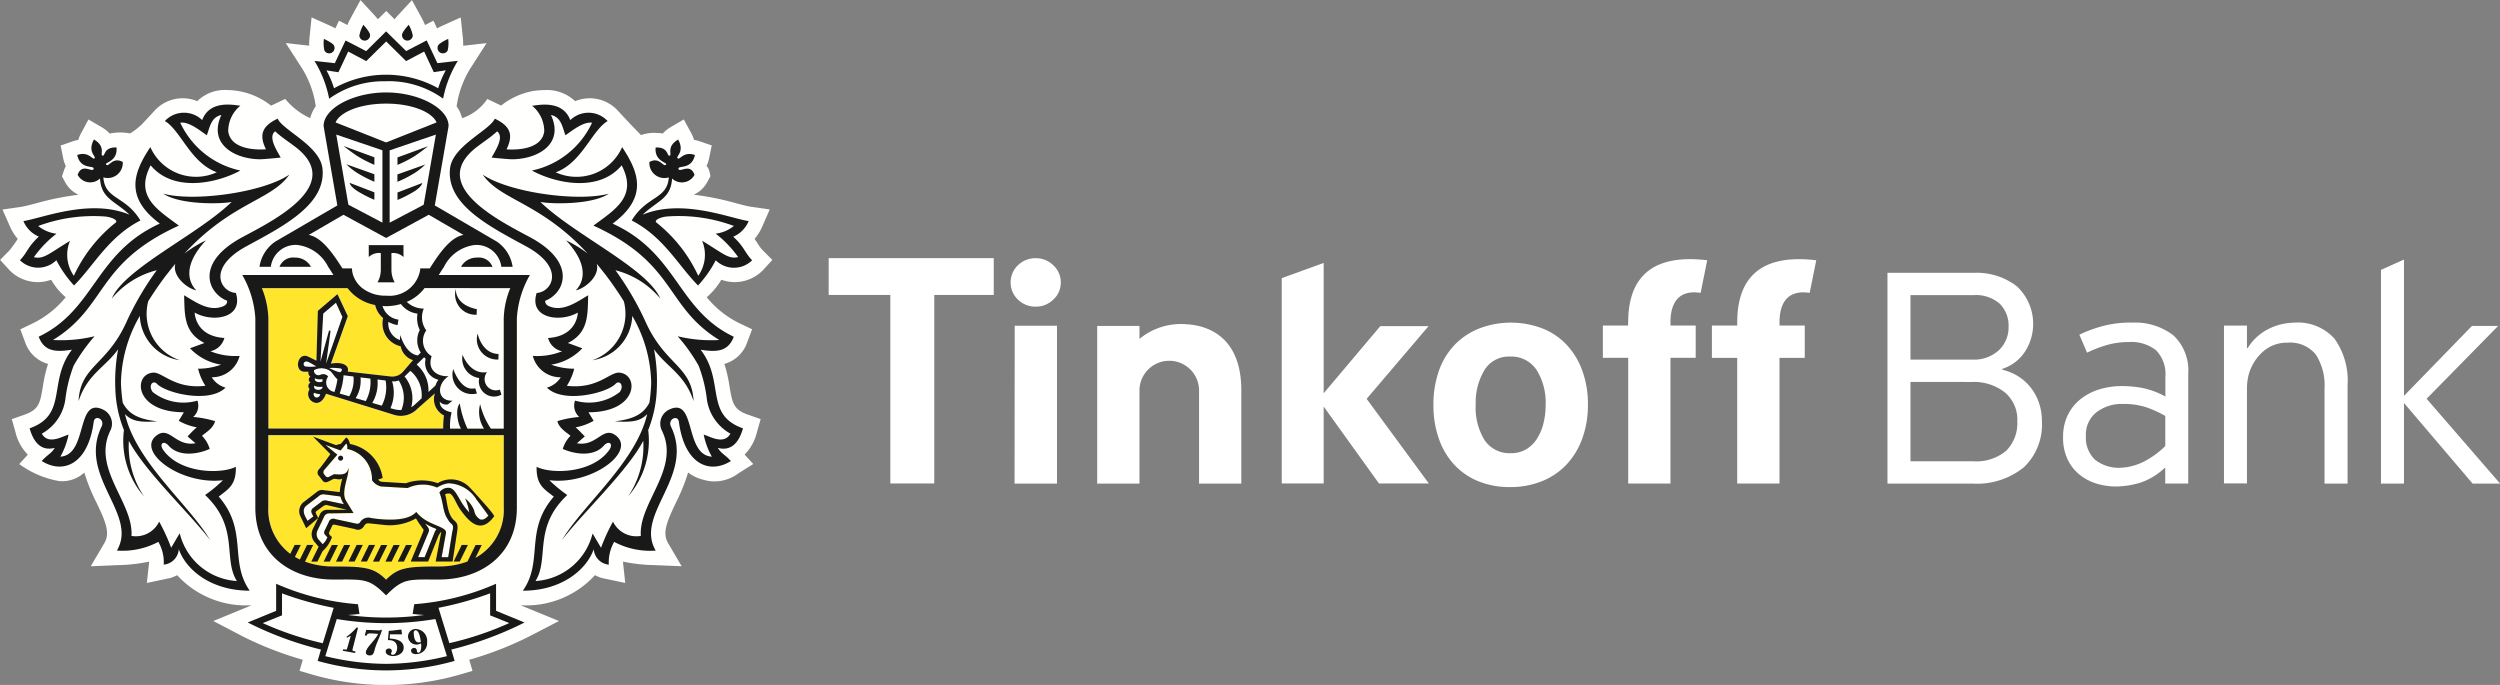 <svg xmlns="http://www.w3.org/2000/svg" width="162.446" height="44.505" viewBox="0 0 162.446 44.505">
  <rect x="0" y="0" width="162.446" height="44.505" fill="#808080" stroke="none"/>
  <g id="Group_450" data-name="Group 450" transform="translate(-56.446 -80.507)">
    <path id="Path_907" data-name="Path 907" d="M215.059,116.062v5.154h4.063a2.992,2.992,0,0,0,2.169-.694,2.531,2.531,0,0,0,.709-1.894,2.3,2.3,0,0,0-.826-1.9,3.239,3.239,0,0,0-2.1-.663Zm0-5.638v4.186h4.01a2.37,2.37,0,0,0,1.741-.615,2.037,2.037,0,0,0,.623-1.51,2.01,2.01,0,0,0-.57-1.5,2.34,2.34,0,0,0-1.71-.562Zm8.54,8.177a3.83,3.83,0,0,1-1.178,3.012,4.85,4.85,0,0,1-3.345,1.054h-5.512V108.973h5.608a4.277,4.277,0,0,1,2.794.871,3.337,3.337,0,0,1,.533,4.252,2.771,2.771,0,0,1-1.467,1.113v.063a3.337,3.337,0,0,1,1.02.421,3.155,3.155,0,0,1,.821.738,3.384,3.384,0,0,1,.536.991,3.585,3.585,0,0,1,.189,1.18Zm8.015-.331a7.147,7.147,0,0,0-1.257-.568,4.78,4.78,0,0,0-1.508-.21,2.687,2.687,0,0,0-1.7.537,1.841,1.841,0,0,0-.691,1.546,1.957,1.957,0,0,0,.587,1.536,2.464,2.464,0,0,0,1.7.526,3.66,3.66,0,0,0,1.561-.442,5.537,5.537,0,0,0,1.31-.968v-1.956Zm-2.209-6.058a4.062,4.062,0,0,1,2.745.831,3.122,3.122,0,0,1,.957,2.492v7.131h-1.494v-1.01h-.042a4.227,4.227,0,0,1-1.63.968,5.631,5.631,0,0,1-1.546.232,4.326,4.326,0,0,1-1.22-.179,3.249,3.249,0,0,1-1.1-.566,2.883,2.883,0,0,1-.8-1,3.291,3.291,0,0,1-.3-1.488,3.188,3.188,0,0,1,.284-1.363,2.977,2.977,0,0,1,.8-1.038,3.65,3.65,0,0,1,1.22-.66,4.95,4.95,0,0,1,1.546-.23,7.07,7.07,0,0,1,1.357.134,5.08,5.08,0,0,1,1.441.547v-1.272a2.226,2.226,0,0,0-.6-1.729,2.591,2.591,0,0,0-1.791-.541,4.994,4.994,0,0,0-1.4.19,8.247,8.247,0,0,0-1.3.5l-.5-1.17a8.87,8.87,0,0,1,1.557-.569,7.139,7.139,0,0,1,1.83-.217Zm14.052,10.455h-1.494V116.5a3.7,3.7,0,0,0-.568-2.22,2.151,2.151,0,0,0-1.852-.768,2.308,2.308,0,0,0-1.62.621,3.065,3.065,0,0,0-.9,1.5,3.726,3.726,0,0,0-.1.9v6.122h-1.494V112.4h1.494v1.451l.042.021a3.333,3.333,0,0,1,1.4-1.272,3.827,3.827,0,0,1,1.615-.389,3.2,3.2,0,0,1,2.631,1.041,4.679,4.679,0,0,1,.849,3.018v6.4m5.133-5.511,4.649-4.734h-1.7l-4.417,4.544V108.11l-1.494.673v13.884h1.494v-5.238l4.46,5.238h1.788l-4.776-5.511m-103.825-6.748h4v12.254h2.854V110.408h3.865v-2.391H144.765v2.391m38.977,2.028H180.61l-3.681,4.363v-8.468l-2.725.988v13.343h2.725v-5l3.595,5h3.24l-4.043-5.5,4.022-4.724m7.463,6.341a3.44,3.44,0,0,1-.434,1,2.056,2.056,0,0,1-.707.672,1.916,1.916,0,0,1-.968.242,1.953,1.953,0,0,1-1.7-.829,4.005,4.005,0,0,1-.588-2.343,4.061,4.061,0,0,1,.565-2.224,1.843,1.843,0,0,1,1.653-.882,1.957,1.957,0,0,1,1.738.871,4,4,0,0,1,.587,2.279,4.72,4.72,0,0,1-.151,1.217m1.507-5.144a4.378,4.378,0,0,0-1.587-1.06,5.762,5.762,0,0,0-4.057,0,4.548,4.548,0,0,0-1.6,1.049,4.724,4.724,0,0,0-1.036,1.68,6.555,6.555,0,0,0-.366,2.259,6.434,6.434,0,0,0,.357,2.2,4.787,4.787,0,0,0,1,1.681,4.423,4.423,0,0,0,1.564,1.071,5.377,5.377,0,0,0,2.061.377,5.5,5.5,0,0,0,2.029-.367,4.5,4.5,0,0,0,1.6-1.06,4.906,4.906,0,0,0,1.047-1.691,6.339,6.339,0,0,0,.379-2.258,6.259,6.259,0,0,0-.369-2.2,4.847,4.847,0,0,0-1.024-1.68m-34.477-5.616a1.617,1.617,0,0,0-1.171.463,1.533,1.533,0,0,0-.469,1.121,1.512,1.512,0,0,0,.469,1.1,1.611,1.611,0,0,0,1.171.462,1.588,1.588,0,0,0,1.136-.462,1.481,1.481,0,0,0,.482-1.1,1.5,1.5,0,0,0-.482-1.121,1.594,1.594,0,0,0-1.136-.463m-1.385,14.645H159.6V112.411h-2.747Zm11.242-10.346a4.229,4.229,0,0,0-3.126.944v-.844h-2.747v10.246h2.747v-6.106a1.937,1.937,0,0,1,3.872,0v6.106h2.745V116.6c0-3.214-1.866-4.162-3.492-4.282m28.626-.112v.19H195.07v2.1h1.647v8.168h2.746s0-4.916,0-8.168h1.64v-2.1h-1.639v-.214c0-1.414.662-2.11,1.959-1.906l.427-2.12c-4.177-.5-5.135,1.725-5.135,4.051m7.086,0v.19h-1.646v2.1H203.8v8.168h2.748v-8.168h1.641v-2.1h-1.639v-.214c0-1.414.662-2.11,1.958-1.906l.429-2.12c-4.177-.5-5.136,1.725-5.136,4.051" transform="translate(-34.473 -10.738)" fill="#fff"/>
    <path id="Path_908" data-name="Path 908" d="M69.328,119.511l-.549.931a11.875,11.875,0,0,0-.779-1.7,1.676,1.676,0,0,1-1.8.929c.148-2.171-2.578-4.354-1.38-6.831a1.008,1.008,0,0,0-.432-1.361c-1.829-.929-.982,2.925-2.81,3.041a4.867,4.867,0,0,0,.535-1.432c-.389.1-1.321.693-1.739-.065a3.014,3.014,0,0,0,1.543-2.335,8.965,8.965,0,0,1,.527-2.083,11.65,11.65,0,0,1,1.358-1.913,9.158,9.158,0,0,1-2.7.245c3.556-2.184,2.755-4.962,8.179-7.437-1.422-1.056-2.877-1.9-1.834-3.917,1.486,1.785,4.31,1.168,5.835.338a5.586,5.586,0,0,1-3.91-3.106c.569-.088,1.3.528,1.728.815.2-.545.285-1.18.946-1.318-.881,1.888.861,2.87,2.522,2.878.257,0,1.332-.107,1.332-.107-.171-.354-.866-1.318-.36-1.709A16.744,16.744,0,0,0,76.865,94.4c3.23,2.5-1.536,4.818-3.486,5.869-3.06,1.653-2.241,3.62-.963,4.123-.005.224-.143.322-.355.391-.894.3-1.733-.339-2.446-.748.043,1.234-.041,2.42,1.322,3.1l-.94.344a3.539,3.539,0,0,0,2.028,1.066,4.4,4.4,0,0,1-1.5.262A3.593,3.593,0,0,0,71,109.915c-1.992.236-2.789-.9-3.405-.854-1.314.1-1.232,2.571,2,2.575l-.335.553a3.684,3.684,0,0,0,1.174.427c-.215.174-.423.408-.6.588l.516.444c-1.319.237-1.694-1.167-2.549-.49-1.306,1.035,1.573,3.219,4.334,2.893a8.958,8.958,0,0,1-1.161.961c2.25,2.125,1.14,4.126,2.066,5.591a4.075,4.075,0,0,1-3.712-3.092m2.529-2.39c.624-.5,1.14-.744,1.116-1.941-.937.478-3.6.453-4.707-1.077-.315-.434.021-.653.325-.311.76.862,2.168.471,2.682.222a2.025,2.025,0,0,0-.5-.847c.192-.19.736-.471.848-.956a6.768,6.768,0,0,0-1.42-.271.974.974,0,0,0,.273-1.063,3.239,3.239,0,0,1-2.9-.554c-.318-.419.007-.812.273-.536.574.6,3.405,1.295,4.459.246a1.568,1.568,0,0,1-.9-.673,1.846,1.846,0,0,0,1.816-1.39,4.338,4.338,0,0,1-1.9-.3,1.2,1.2,0,0,0,.909-.865c-1.782-.108-1.923-1.432-1.932-1.651,1.16.669,3.2.373,2.675-1.276-.963-.051-1.938-1.614.718-3.051,2.412-1.3,5.158-2.713,4.916-5.032-.159-1.482-2.6-2.5-2.912-3.247-1.019.485-1.226,1.049-.766,1.992,0,0-2.27.226-2.45-1.172a2.139,2.139,0,0,1,.79-1.662c-.254,0-1.966-.458-2.482.936a1.7,1.7,0,0,0-2.427.06c1.032.613,1.671,2.712,3.376,3.332A3.247,3.247,0,0,1,67.41,94.4c-1.083,1.632-1.706,3.248.616,4.973-4.227,1.925-4.2,5.6-7.873,7.353.374,1,1.16,1,2.161.845-1.59,2.066-.235,4.227-2.751,5.111.235.842.707,1.513,1.636,1.268-.265.412-.438.4-.849.856,1.375.866,3.007.238,3.376-2.54.066-.5.75-.186.513.3-1.568,3.243,2.4,5.682.994,8.061a4.943,4.943,0,0,0,2.7-.566,2.671,2.671,0,0,1,.349,1.481,1.083,1.083,0,0,0,.979-1.005c.448,1.3,2.049,2.7,4.611,2.7-1.359-1.935-.094-3.9-2.013-6.113" transform="translate(-1.217 -4.344)" fill="#d0d5d6"/>
    <path id="Path_909" data-name="Path 909" d="M67.828,114.672c.466.487,1.033.537,2.108.469-1.18-.142-1.842-.429-2.253-1.213a11.4,11.4,0,0,1-.118-1.3,9,9,0,0,1,1.23-4.339,3.033,3.033,0,0,0,2.6,2.878,3.192,3.192,0,0,1-2.047-3.834q.534-.852,1.14-1.656c.213-.273.42-.535.623-.779-.218.785.732,1.6,1.368,1.731-.345-.336-1.083-1.428.622-3.253a7.764,7.764,0,0,0-1.4.856c3.1-3.351,5.648-3.444,6.819-5.129-1.7,1.159-6.185,1.785-8.2,1.237,1.113.744,3.8.676,4.452.538-2.188,2.127-6.965,4.323-7.792,6.278a5.573,5.573,0,0,1,2.923-1.84,19.414,19.414,0,0,0-2,3.434c-1.271,2.76-2.97,2.795-3.082,5.072.58-1.764,1.756-2.211,2.572-3.37a11.39,11.39,0,0,0-.185,2.508,7.808,7.808,0,0,0,.562,2.744,5.528,5.528,0,0,0,1.308,4.316,5.819,5.819,0,0,1-.987-3.617c1.01,1.949,3.89,4.64,5.282,6.45-1.392-2.327-4.8-5.045-5.536-8.182M99.7,105.318a5.585,5.585,0,0,1,2.922,1.84c-.825-1.955-5.606-4.152-7.794-6.279.658.138,3.34.207,4.454-.537-2.015.547-6.506-.078-8.2-1.237,1.172,1.685,3.718,1.779,6.82,5.129a7.706,7.706,0,0,0-1.4-.856c1.7,1.825.968,2.915.622,3.253.636-.135,1.585-.945,1.368-1.731.2.244.412.507.623.779.427.563.8,1.118,1.139,1.656a3.2,3.2,0,0,1-2.045,3.834,3.026,3.026,0,0,0,2.592-2.878,8.972,8.972,0,0,1,1.231,4.339,11.415,11.415,0,0,1-.117,1.3c-.413.783-1.075,1.071-2.251,1.213,1.072.068,1.635.018,2.107-.469-.733,3.137-4.146,5.854-5.538,8.182,1.392-1.81,4.27-4.5,5.282-6.45a5.827,5.827,0,0,1-.985,3.617,5.539,5.539,0,0,0,1.306-4.317,7.89,7.89,0,0,0,.561-2.743,11.138,11.138,0,0,0-.185-2.508c.816,1.159,1.992,1.606,2.572,3.37-.11-2.277-1.81-2.312-3.083-5.072a19.211,19.211,0,0,0-2-3.434" transform="translate(-3.266 -7.259)" fill="#d0d5d6"/>
    <path id="Path_910" data-name="Path 910" d="M114.636,113.089a4.69,4.69,0,0,0,.529,1.432c-1.829-.116-.98-3.971-2.809-3.042a1.006,1.006,0,0,0-.43,1.361c1.2,2.476-1.53,4.66-1.377,6.831a1.681,1.681,0,0,1-1.81-.929,12.014,12.014,0,0,0-.777,1.7l-.547-.931A4.08,4.08,0,0,1,103.7,122.6c.92-1.466-.185-3.466,2.065-5.591a8.851,8.851,0,0,1-1.161-.961c2.762.326,5.641-1.858,4.333-2.893-.854-.677-1.231.727-2.547.49l.516-.444c-.18-.18-.391-.413-.6-.588a3.663,3.663,0,0,0,1.174-.427l-.335-.553c3.235,0,3.312-2.477,2-2.575-.615-.047-1.416,1.091-3.406.855a3.754,3.754,0,0,0,.479-1.111,4.411,4.411,0,0,1-1.5-.262,3.54,3.54,0,0,0,2.027-1.066l-.937-.344c1.361-.679,1.278-1.866,1.318-3.1-.71.41-1.553,1.047-2.443.748-.212-.069-.351-.167-.356-.391,1.278-.5,2.093-2.469-.963-4.123-1.949-1.052-6.717-3.37-3.486-5.87a16.778,16.778,0,0,0,1.33-1.024c.507.391-.186,1.355-.36,1.709,0,0,1.074.108,1.329.108,1.666-.009,3.411-.992,2.528-2.879.661.138.739.772.941,1.318.425-.287,1.161-.9,1.731-.815a5.584,5.584,0,0,1-3.91,3.106c1.523.83,4.348,1.447,5.833-.338,1.043,2.019-.41,2.861-1.834,3.918,5.424,2.475,4.624,5.251,8.182,7.436a9.237,9.237,0,0,1-2.706-.245,11.5,11.5,0,0,1,1.363,1.913,9.06,9.06,0,0,1,.523,2.083,3.022,3.022,0,0,0,1.544,2.334c-.418.759-1.349.168-1.733.066m-.212-5.519c1,.155,1.788.155,2.161-.846-3.677-1.751-3.646-5.427-7.874-7.351,2.323-1.725,1.7-3.34.619-4.973a3.247,3.247,0,0,1-4.319,1.639c1.7-.62,2.344-2.719,3.374-3.332a1.7,1.7,0,0,0-2.427-.06c-.521-1.4-2.228-.936-2.484-.936a2.144,2.144,0,0,1,.791,1.662c-.177,1.4-2.448,1.173-2.448,1.173.457-.945.254-1.508-.765-1.994-.313.752-2.753,1.764-2.91,3.246-.244,2.32,2.5,3.728,4.914,5.033,2.655,1.437,1.68,3,.719,3.051-.533,1.649,1.511,1.945,2.672,1.276-.005.219-.152,1.543-1.934,1.651a1.2,1.2,0,0,0,.911.866,4.368,4.368,0,0,1-1.9.3,1.848,1.848,0,0,0,1.817,1.388,1.567,1.567,0,0,1-.9.675c1.053,1.049,3.882.358,4.458-.246.263-.276.587.117.274.535a3.242,3.242,0,0,1-2.9.554.982.982,0,0,0,.271,1.063,6.753,6.753,0,0,0-1.419.271c.11.485.657.766.849.956a2.036,2.036,0,0,0-.5.847c.516.249,1.925.64,2.68-.222.308-.342.642-.124.33.311-1.113,1.53-3.771,1.554-4.71,1.077-.026,1.2.491,1.444,1.116,1.941-1.92,2.213-.652,4.177-2.011,6.112,2.559,0,4.161-1.4,4.61-2.7a1.084,1.084,0,0,0,.978,1.005,2.716,2.716,0,0,1,.347-1.481,4.961,4.961,0,0,0,2.7.566c-1.4-2.379,2.566-4.818.994-8.061-.234-.487.449-.8.515-.3.368,2.778,2,3.406,3.378,2.54-.415-.453-.585-.444-.849-.856.926.246,1.4-.426,1.637-1.268-2.517-.884-1.163-3.045-2.753-5.111m-25.6,10.118.756-.574a.466.466,0,0,1,.375-.147l1.065.14a1.736,1.736,0,0,0,.228.506l-1.133-.239a.391.391,0,0,0-.358.1l-.536.405a.268.268,0,0,0-.049.344l.087.187-.376.283-.143-.27c-.146-.288-.155-.551.084-.733m1.731-2-.2.1c-.135.079-.2.114-.323-.034l-.086-.107a.223.223,0,0,1,.032-.273l.843-.985-.778-.638.991.365.362-.452c.106.091.069.352.069.352a2.012,2.012,0,0,1,1.611,2.029.964.964,0,0,0,.6.41l1.716.1a2.3,2.3,0,0,1,1.91-.029,1.834,1.834,0,0,1,.733-.279,2.223,2.223,0,0,1,1.84,1.066q.393.51.765,1.036c-.19.226-.378.3-.535.244a.791.791,0,0,1-.39-.579,1.869,1.869,0,0,0-.584-.782,3.611,3.611,0,0,1,.265.9c-.67-.663-.8-1.475-1.266-1.585a.688.688,0,0,0-.674.3c.237.547.226,1.185.467,1.609.184.319.222.347.305.417.2.142.085.4.055.583l-.254,1.594H97.6l.282-1.56c.086-.474-1.248-.474-1.931-1.38-.582.679-2.214.509-2.92.4a.626.626,0,0,0-.719.257c-.091.159-.246.111-.339.088l-1.287-.278a.308.308,0,0,0-.424.2l-.258.533a.241.241,0,0,0,.048.315l.123.131a1.057,1.057,0,0,1-.306.451l-.282-.316a.561.561,0,0,1-.034-.619l.416-.868a.334.334,0,0,1,.313-.2l1.593-.026-.488-.794c-.364-.6.239-1.658.149-2.16-.045.673-.857.365-.984.457m6.628,3.672-.687,1.694h-.427l.686-1.641c.071-.211-.063-.311-.235-.543a4.975,4.975,0,0,0,.747.357.852.852,0,0,0-.084.132m-8.382-.192.773-.655-.118-.237c-.084-.166-.039-.179.051-.244l.406-.3a.325.325,0,0,1,.312-.041l1.225.288H90.16a.5.5,0,0,0-.493.355l-.09.183-.333.683a.773.773,0,0,0,.125.9l.235.278-.476.966h.4l.329-.671a2.175,2.175,0,0,0,.616-.928c-.139-.113-.24-.193-.162-.354l.15-.319c.048-.107.065-.151.207-.121l1.288.279a.446.446,0,0,0,.567-.144c.177-.27.2-.24.609-.2l.657.069a3.46,3.46,0,0,0,2.143-.416,8.381,8.381,0,0,0,.478.709c.041.08-.027.194-.084.335l-.737,1.761h1.136l.644-1.61a.92.92,0,0,1,.214-.335l-.369,1.944h1.1l.294-1.927c.064-.426.026-.565-.179-.74-.461-.388-.45-1.2-.6-1.7a.441.441,0,0,1,.277-.055c.241.024.421.637.7,1.031.563.794,1.337,1.67,2.22.436a2.917,2.917,0,0,0-.286-.391l-.246-.288c-.143-.16-.828-.942-1.111-1.224a1.66,1.66,0,0,0-2.038-.237,3.056,3.056,0,0,0-2.067.006l-1.545-.093a.3.3,0,0,1-.252-.148l.286-.094A2.624,2.624,0,0,0,91.65,113.7s-.069-.354-.248-.422l-.352.416a1.151,1.151,0,0,0-.3.082l-1.506-.56,1.131,1.142s-.587.83-.754,1a.3.3,0,0,0,.024.426l.22.288c.114.148.237.143.418.05l.248-.129c.106-.091.471.088.625-.054a4.53,4.53,0,0,0-.172.886l-1.015-.123a.516.516,0,0,0-.459.106l-.865.666a.752.752,0,0,0-.2.957l.349.73m3.3-21.919a7.913,7.913,0,0,0,1.144.59v-.487l-1.608-.616s0,.2.464.512m1.144-.587v-.482l-1.825-.653a4.52,4.52,0,0,0,.682.55,7.783,7.783,0,0,0,1.144.585m0-1.1v-.488l-2-.735s.391.317.855.633a7.912,7.912,0,0,0,1.144.59" transform="translate(-12.458 -4.344)" fill="#d0d5d6"/>
    <path id="Path_911" data-name="Path 911" d="M98.036,103.911h2.045a.949.949,0,0,0-1-.6,1.15,1.15,0,0,0-1.045.6M95.9,96.066,93.9,96.8v.488a7.7,7.7,0,0,0,1.142-.59c.465-.316.853-.633.853-.633m-.388,2.4-1.607.616v.487a7.891,7.891,0,0,0,1.143-.59c.465-.315.465-.512.465-.512m.216-1.21-1.824.653v.482a7.67,7.67,0,0,0,1.143-.585,4.448,4.448,0,0,0,.681-.55m-8.488,6.063a.943.943,0,0,0-1,.6h2.044a1.154,1.154,0,0,0-1.047-.6" transform="translate(-11.63 -6.073)" fill="#d0d5d6"/>
    <path id="Path_912" data-name="Path 912" d="M91.608,93.593l-3.282-1.3c.278-.66,1.566-1.223,3.282-1.223s3,.563,3.281,1.223Zm2.444,4.053-2.214,1.163v-4.7l3.007-1.022-.793,4.559Zm2.587,1.96c-.831.144-1.542,1.16-2.128,2.073l-.066.106h-.623v.108a2.027,2.027,0,0,1-2.216,1.664,2.421,2.421,0,0,1-1.552-.494,1.819,1.819,0,0,1-.593-.851,1.475,1.475,0,0,1-.067-.319l0-.108h-.619l-.066-.106c-.588-.913-1.3-1.928-2.127-2.073l2.258-1.31L91.608,99.8l2.77-1.507Zm3.044,3.457a5.569,5.569,0,0,0-.428,1.953V112.2h-.835a4.883,4.883,0,0,1-.7-1.593,1.991,1.991,0,0,0,.253,1.593H96.9a6.309,6.309,0,0,1-.5-1.635c-.321.366-.118,1.36.082,1.635h-.714a3.6,3.6,0,0,1,.1-1.066c-.372-.069-.771-.266-.769-.683a.557.557,0,0,0,.527.171l.3-.24c-1.009.032-1.054-1.073-.257-1.591-.8.026-1.394-.448-1.1-1.3a1.169,1.169,0,0,1-.349-1.677,1.431,1.431,0,0,1-.16-1.419,1.58,1.58,0,0,1-1.107-.436.519.519,0,0,1-.063.023,2.805,2.805,0,0,0,1.217-.921Zm-.426,14.266a3.549,3.549,0,0,1-1.842,3.267l.413-.84h-.4l-.529,1.074a5.218,5.218,0,0,1-1.859.321c-2.1,0-2.656.086-3.431.86-.78-.774-1.335-.86-3.431-.86a5.3,5.3,0,0,1-1.852-.316h.016l.529-1.08h-.4l-.465.944q-.165-.078-.323-.17l.383-.774h-.4l-.285.577a3.585,3.585,0,0,1-1.429-3V112.62h15.3v4.709Zm-10.414-8.6.646.079a2.137,2.137,0,0,1-.275,1.287l-.624-.181A4,4,0,0,0,88.843,108.729Zm-.928-.473a3.364,3.364,0,0,1,.758.035c.124.051.04.258-.118.236A3.369,3.369,0,0,1,87.915,108.256Zm-.04-2.351-.53,1.941.181-3.128.824-.7.419.92L87.71,107.97l.279-2.045c.027-.143-.09-.159-.113-.02Zm-.408,3.233c-.279.113-.563-.039-.476-.22.129.119.49.061.49.061Zm-.523.259c.128.125.518.078.518.078l.015.077C87.307,109.778,86.836,109.677,86.944,109.4Zm-.611-1.248a.17.17,0,0,1,.084-.316c.18,0,.421.209.66.312a2.3,2.3,0,0,1-.743,0Zm.591,1.718a1.412,1.412,0,0,0,.4.094.234.234,0,0,1-.274.209A.218.218,0,0,1,86.925,109.867Zm.419-1.171a.291.291,0,0,1-.418-.3,1.007,1.007,0,0,1,1.019.034c.159.1.288.381.5.559a4.764,4.764,0,0,1-.2.822.627.627,0,0,1-.406-1.006.4.4,0,0,0-.5-.106Zm2.6.172.643.076a2.538,2.538,0,0,1-.3,1.461l-.655-.189A2.11,2.11,0,0,0,89.946,108.868Zm1.1.135.53.067a2.6,2.6,0,0,1-.251,1.635l-.618-.18A2.527,2.527,0,0,0,91.05,109Zm.95.118h.012a.782.782,0,0,0,.415-.057,2.056,2.056,0,0,1,.166,1.925,2.05,2.05,0,0,1-.564-.082l-.143-.043A2.471,2.471,0,0,0,92,109.121Zm.81-.313.375-.368a2.051,2.051,0,0,1,.729,1.791l-.41.374a1.412,1.412,0,0,1-.26.2A2.238,2.238,0,0,0,92.81,108.808Zm2.206.211a1.237,1.237,0,0,0-.193.377l-.457.421a2.2,2.2,0,0,0-.767-1.781l.487-.476.1.1A1.121,1.121,0,0,0,95.016,109.019ZM93.8,105.787a1.477,1.477,0,0,0,.066,1.466l-.187.184c-.819-.1-1.142-1.322-1.142-1.322a2.083,2.083,0,0,0-.024.325,1.142,1.142,0,0,1-.756-1.183,1.9,1.9,0,0,0,.6.211l.055-.358a1.248,1.248,0,0,1-1.035-.879l-.076-.013c.1.009.2.017.306.017a3.425,3.425,0,0,0,.963-.141,1.58,1.58,0,0,0,1.083.628A1.733,1.733,0,0,0,93.8,105.787Zm-4.7-2.725a2.952,2.952,0,0,0,1.795,1.1,1.544,1.544,0,0,0,.521.849,1.513,1.513,0,0,0,1.139,1.833,1.186,1.186,0,0,0,.8.9l-.628.726a.918.918,0,0,1-.813.335l-2.806-.319c.121-.312-.2-.674-1.089-.519l1.1-3.083-.674-1.432-1.275,1.088-.094,3.236-.541-.267c-.715-.306-.922.98-.244.986l.268,0a.3.3,0,0,0,.127.323.22.22,0,0,0,0,.379.265.265,0,0,0-.054.427.584.584,0,0,0,.329.883c.4.107.654-.328.738-.579l4.365,1.352a1.486,1.486,0,0,0,1.572-.372l1.139-1a1.184,1.184,0,0,0,.587,1.433,5.872,5.872,0,0,0-.048.847H83.959v-7.182a5.674,5.674,0,0,0-.424-1.953h5.572Zm-.737-9.976,3,1.022v4.7l-2.212-1.163-.792-4.559Zm7.3-.559c0-1.15-1.931-2.18-4.061-2.18s-4.063,1.03-4.063,2.18l.045.279.847,4.883-4.026,2.347a2.4,2.4,0,0,0-1.035,1.642h.735a1.634,1.634,0,0,1,1.7-1.422,2.592,2.592,0,0,1,2.026,1.422l.141.214.2.319H82.26a6.4,6.4,0,0,1,.849,2.8v12.313c0,3.168,2.434,4.676,5.069,4.676,2.034,0,2.308-.091,3.431,1.03C92.729,121.913,93,122,95.041,122c2.634,0,5.068-1.508,5.068-4.676V105.016a6.378,6.378,0,0,1,.846-2.8H95.03l.205-.319.141-.214a2.584,2.584,0,0,1,2.025-1.422,1.634,1.634,0,0,1,1.7,1.422h.734a2.4,2.4,0,0,0-1.032-1.642l-4.026-2.347.849-4.883Z" transform="translate(-10.076 -3.841)" fill="#d0d5d6"/>
    <path id="Path_913" data-name="Path 913" d="M101.914,105.161l0-.36c-1.1-.026-1.358-1.33-1.358-1.33a1.328,1.328,0,0,0,1.353,1.691m-1.4,2.206-.112-.341c-.941.241-1.426-1.252-1.426-1.252a1.27,1.27,0,0,0,1.538,1.593m.654-1.384c-1.125.179-1.588-1.131-1.588-1.131a1.273,1.273,0,0,0,1.081,1.513.987.987,0,0,0,1.446,1.075l-.108-.323a.73.73,0,0,1-.831-1.134m-.674-3.737.009-.359c-1.485-.308-1.36-1.33-1.36-1.33a1.325,1.325,0,0,0,1.35,1.689m-9.413,14.968-.533,1.08h.4l.532-1.08h-.4m.8,0-.531,1.08h.4l.527-1.08h-.4m3.217,0-.529,1.08h.4l.532-1.08h-.4m.807,0-.535,1.08h.4l.529-1.08h-.4m-1.61,0-.533,1.08h.4l.531-1.08h-.4m4.7,1.08h.4l.532-1.08h-.4l-.53,1.08m-6.306-1.08-.53,1.08h.4l.53-1.08h-.4m.8,0-.53,1.08h.4l.53-1.08h-.4m-1.819-5.8a.165.165,0,1,0,.14.165.154.154,0,0,0-.14-.165m-.162-24.927.631-1.342,1.175.623,1.294-1.278,1.3,1.278,1.172-.623.627,1.342.778-.121A6.123,6.123,0,0,0,98,87.529a6.946,6.946,0,0,0-6.769,0,6.048,6.048,0,0,0-.491-1.161Zm3.1.588a6.048,6.048,0,0,1,3.7,1.134,7.386,7.386,0,0,1,.956-2.459l-1.327.149-.7-1.478-1.336.694-1.295-1.286L93.32,85.117l-1.339-.694-.7,1.478-1.327-.149a7.315,7.315,0,0,1,.955,2.459A6.051,6.051,0,0,1,94.615,87.076Z" transform="translate(-13.081 -1.297)" fill="#d0d5d6"/>
    <path id="Path_914" data-name="Path 914" d="M96.352,84.156a.353.353,0,0,0,.38-.321,2.2,2.2,0,0,0-.263-.707s-.422.454-.435.649a.352.352,0,0,0,.318.379m2.176.79A.351.351,0,0,0,99,84.8a2.171,2.171,0,0,0,.032-.751s-.562.252-.654.424a.357.357,0,0,0,.146.476m-4.891-.79a.351.351,0,0,0,.321-.379c-.017-.194-.435-.649-.435-.649a2.215,2.215,0,0,0-.263.707.351.351,0,0,0,.377.321m-2.174.79a.351.351,0,0,0,.144-.476c-.09-.172-.652-.424-.652-.424a2.158,2.158,0,0,0,.035.751.348.348,0,0,0,.472.149M115.541,97.17a2.353,2.353,0,0,1-.252,2.272,9.512,9.512,0,0,0-2.7-3.445c-.189-.121.1-.339.633-.408a10.291,10.291,0,0,1,4.382.614,2.311,2.311,0,0,1-1.18.505,7.251,7.251,0,0,1,1.461,1.521c-.633.157-.986-.242-2.343-1.059m2.024-.263a1.881,1.881,0,0,0,1-1.016c-1.179-.171-4.313-1.486-6.889-.415.965-.917,1.83-1.035,1.911-2.352a.932.932,0,0,0,1.458-.237c-.265-.786-.937-.149-1.03-.366-.132-.3.846.094,1.056-.925-.761-.262-.988.36-1.124.216s.483-.4.035-1.221c-.793.463-.379.985-.546,1.042-.2.082-.044-.557-.918-.527-.086.939.823.97.672,1.119-.178.183-.415-.541-1.077-.174a.976.976,0,0,0,1.261,1c-.1,1.442-1.425,1.174-2.411,2.8,2.086,1.069,3.029,2.936,4.313,4.223a7.381,7.381,0,0,0,1.15-1.638,1.685,1.685,0,0,0,2.367,0c-.479-.49-.5-.861-1.228-1.529M94.609,122.492l-.9-.034-.1.363.113,0c.037,0,.037-.07.07-.109a.832.832,0,0,1,.312-.027l.379.029c-.224.464-.807.9-.8,1.208.009.164.175.2.273.192.182-.005.241-.135.288-.332.109-.457.331-.807.491-1.329l-.112,0-.007.03m.616.539.015-.278h.785l-.041-.311c-.215.007-.53.077-.821.079l-.053.607c.364-.016.6.143.6.524,0,.141-.093.408-.257.427a.167.167,0,0,1-.112-.027c-.079-.059.024-.123.024-.222a.173.173,0,0,0-.215-.155.181.181,0,0,0-.185.2c0,.224.332.286.476.286.322,0,.694-.179.694-.544,0-.48-.537-.58-.913-.59m1.883.248c-.279,0-.319-.436-.319-.647,0-.06.055-.144.116-.144.255,0,.326.593.346.76a.4.4,0,0,1-.143.031m-.177-.874a.5.5,0,0,0-.512.5.551.551,0,0,0,.846.429c.045.351-.027.6-.16.612-.114,0-.1-.085-.114-.157a.176.176,0,0,0-.249-.138.166.166,0,0,0-.115.215c.052.179.273.183.377.169a.715.715,0,0,0,.657-.777.766.766,0,0,0-.73-.851m-3.86-.093a3.479,3.479,0,0,1-.652.6l.034.063c.046-.026.119-.06.246-.135l-.246.857c-.013.047-.07.052-.1.047l-.147-.022-.027.1.8.143.024-.1-.137-.032a.072.072,0,0,1-.059-.086l.363-1.425-.1-.015" transform="translate(-13.463 -1.023)" fill="#d0d5d6"/>
    <path id="Path_915" data-name="Path 915" d="M86.472,128.1l-.707-2.3a20.92,20.92,0,0,0,3.356-.941V126.3l1.243.5a20.324,20.324,0,0,1-3.892,1.306m-4.113,1.345a16.844,16.844,0,0,1-3.952-.5l.747-2.411a19.448,19.448,0,0,0,6.409,0l.748,2.411a16.912,16.912,0,0,1-3.952.5M74.349,126.8l1.246-.5v-1.436a20.9,20.9,0,0,0,3.356.941l-.705,2.3a20.559,20.559,0,0,1-3.9-1.306m15.157-.8v-1.76a16.128,16.128,0,0,1-5.318,1.33l-.1.629c.19.026.429.05.75.07a18.178,18.178,0,0,1-4.953,0q.375-.021.747-.07l-.1-.629a16.107,16.107,0,0,1-5.319-1.33V126l-1.845.758a22.356,22.356,0,0,0,4.757,1.76l-.214.737a16.405,16.405,0,0,0,8.9,0l-.215-.737a22.38,22.38,0,0,0,4.76-1.76L89.506,126m-30.037-22.99a7.065,7.065,0,0,1,1.463-1.519,2.333,2.333,0,0,1-1.183-.507,10.315,10.315,0,0,1,4.385-.614c.527.07.825.287.632.408a9.507,9.507,0,0,0-2.7,3.443,2.357,2.357,0,0,1-.249-2.271c-1.355.817-1.71,1.216-2.344,1.059m1.458.2a7.408,7.408,0,0,0,1.149,1.638c1.285-1.288,2.23-3.154,4.314-4.223-.986-1.624-2.311-1.352-2.407-2.8a.979.979,0,0,0,1.259-1c-.664-.363-.9.359-1.079.174-.149-.152.76-.18.672-1.119-.875-.027-.713.608-.92.526-.164-.059.248-.58-.547-1.042-.446.825.164,1.082.037,1.221s-.364-.477-1.122-.216c.2,1.02,1.186.627,1.054.925-.093.216-.763-.419-1.027.367a.929.929,0,0,0,1.453.237c.083,1.322.948,1.431,1.915,2.351-2.575-1.072-5.71.243-6.893.415a1.878,1.878,0,0,0,1,1.012c-.729.674-.746,1.044-1.226,1.531a1.683,1.683,0,0,0,2.366,0m20.3-.98V103a.973.973,0,0,1,.784-.259v1.116a1.673,1.673,0,0,1-.212.789h1.117a1.68,1.68,0,0,1-.213-.789v-1.116a.969.969,0,0,1,.783.259v-.775H81.229" transform="translate(-0.826 -5.802)" fill="#d0d5d6"/>
    <path id="Path_916" data-name="Path 916" d="M106,96.761a2.511,2.511,0,0,1-.329-.442q-.094-.146-.193-.29a3.064,3.064,0,0,0,.485-.773l.5-1.138-1.229-.177c-.208-.03-.542-.118-.932-.221a18.329,18.329,0,0,0-2.776-.562,1.878,1.878,0,0,0,.88-.828l.2-.364s-.054-.51-.252-.671a2.258,2.258,0,0,0,.174-.522l.166-.815-.785-.269a2.131,2.131,0,0,0-.365-.092,2.5,2.5,0,0,0-.2-.473l-.466-.855-.841.493a2.259,2.259,0,0,0-.529.42,2.213,2.213,0,0,0-.4-.035,2.48,2.48,0,0,0-1.01.138l-.679-.7-.8-.857a2.472,2.472,0,0,0-2.8-.646,2.664,2.664,0,0,0-1.971-.722,5.722,5.722,0,0,0-.778.062,4.713,4.713,0,0,0-2.06.944l-.9-.428a3.2,3.2,0,0,1-1.635,1.25,2.233,2.233,0,0,0-.362-.773l.059-.335a6.419,6.419,0,0,1,.819-2.1l1.073-1.671-1.521.171a4.352,4.352,0,0,0-.024-.54l-.136-1.3-1.192.538q-.176.08-.345.173l-.235-.5-.546.283a4.352,4.352,0,0,0-.221-.463l-.629-1.153-.893.963c-.091.1-.168.19-.236.278l-.542-.539-.545.541q-.11-.144-.234-.277l-.895-.972-.631,1.159a4.428,4.428,0,0,0-.22.462l-.544-.283-.237.5q-.17-.092-.346-.174l-1.2-.538-.132,1.3a4.178,4.178,0,0,0-.024.537l-1.523-.171,1.077,1.672a6.356,6.356,0,0,1,.818,2.1l.057.335a2.243,2.243,0,0,0-.363.776,4.629,4.629,0,0,1-1.625-1.252l-.918.438a4.651,4.651,0,0,0-2.826-1.014,2.562,2.562,0,0,0-1.97.722,2.47,2.47,0,0,0-2.8.647s-.492.534-.8.857a4.146,4.146,0,0,1-.769.592,3.349,3.349,0,0,0-1.322.009,2.254,2.254,0,0,0-.534-.423l-.843-.491-.464.86a2.407,2.407,0,0,0-.2.468,2.151,2.151,0,0,0-.365.092l-.78.269.163.81a2.13,2.13,0,0,0,.174.528,1.982,1.982,0,0,0-.119.276l-.132.393.2.364a1.868,1.868,0,0,0,.878.829,18.332,18.332,0,0,0-2.778.562c-.388.1-.724.19-.931.221l-1.235.178.281.635.224.505a3.137,3.137,0,0,0,.488.768,8.6,8.6,0,0,1-.522.73l-.623.635.6.66a2.592,2.592,0,0,0,1.831.785,2.642,2.642,0,0,0,.883-.155,4.417,4.417,0,0,0,.947,1.136,6.349,6.349,0,0,1-2.169,1.711l-.782.373.335.893a2.189,2.189,0,0,0,1.468,1.357,9.368,9.368,0,0,0-.336,1.471c-.176,1.057-.251,1.495-1.182,1.822l-.836.293.239.852a3.123,3.123,0,0,0,.8,1.456l-.555.612a6.173,6.173,0,0,0,2.611,1.108,2.114,2.114,0,0,0,1.616-.558,12.321,12.321,0,0,0,.8,1.972c.584,1.228.9,1.956.5,2.619l-.882,1.5,1.736-.073A10.711,10.711,0,0,0,66.135,117a.8.8,0,0,1-.005.1l-.142,1.286,1.521-.321a2.368,2.368,0,0,0,.448-.185,6.046,6.046,0,0,0,4.7,1.961h.126l-2.48,1.018,1.8.94a21.911,21.911,0,0,0,4.017,1.577l-.21.722.907.265a17.3,17.3,0,0,0,9.43,0l.9-.265-.21-.721a21.973,21.973,0,0,0,4.019-1.578l1.806-.94-2.481-1.018h.125a6.044,6.044,0,0,0,4.7-1.961,2.5,2.5,0,0,0,.446.185l1.521.321-.139-1.285a.957.957,0,0,1,0-.1,10.754,10.754,0,0,0,2.07.227l1.734.073-.879-1.5c-.392-.664-.08-1.391.5-2.619a12.26,12.26,0,0,0,.8-1.973,2.671,2.671,0,0,0,1.052.487,2.4,2.4,0,0,0,.544.09,2.578,2.578,0,0,0,1.678-.527l.957-.6-.56-.612a3.136,3.136,0,0,0,.8-1.452l.241-.855-.838-.293c-.932-.327-1-.765-1.182-1.821a9.291,9.291,0,0,0-.336-1.472,2.192,2.192,0,0,0,1.467-1.357l.334-.894-.78-.371a6.348,6.348,0,0,1-2.17-1.711,4.466,4.466,0,0,0,.95-1.136,2.649,2.649,0,0,0,.882.155,2.59,2.59,0,0,0,1.831-.784l.6-.66L106,96.761" fill="#fffffe"/>
    <path id="Path_917" data-name="Path 917" d="M92.427,130.159c-.78-.775-1.335-.86-3.435-.86-2.508,0-4.213-1.471-4.213-3.823V120.77h15.295v4.707c0,2.352-1.7,3.823-4.215,3.823-2.1,0-2.656.085-3.431.86m-7.648-9.812v-7.18a5.643,5.643,0,0,0-.425-1.952h5.571a3.253,3.253,0,0,0,5,0H100.5a5.536,5.536,0,0,0-.427,1.952v7.18H84.779" transform="translate(-10.893 -11.986)" fill="#ffe52b"/>
    <path id="Path_918" data-name="Path 918" d="M76.509,123.845v1.435l-1.244.5a20.467,20.467,0,0,0,3.893,1.305l.707-2.3a21.207,21.207,0,0,1-3.356-.941m6.763,1.942a16.728,16.728,0,0,1-3.2-.267l-.746,2.412a15.914,15.914,0,0,0,7.9,0l-.749-2.412a16.721,16.721,0,0,1-3.2.267m6.76-1.942a21.185,21.185,0,0,1-3.355.941l.708,2.3a20.328,20.328,0,0,0,3.89-1.305l-1.243-.5v-1.435M71.573,100.909c-1.707,1.825-.968,2.916-.623,3.253-.636-.137-1.584-.946-1.368-1.73-.2.243-.408.505-.622.777q-.6.8-1.139,1.656a3.189,3.189,0,0,0,2.045,3.832,3.029,3.029,0,0,1-2.594-2.876,8.994,8.994,0,0,0-1.229,4.338,11.641,11.641,0,0,0,.116,1.3c.412.782,1.074,1.069,2.253,1.212-1.072.068-1.638.018-2.106-.47.731,3.137,4.142,5.853,5.532,8.18-1.39-1.808-4.27-4.5-5.279-6.448a5.813,5.813,0,0,0,.986,3.616,5.524,5.524,0,0,1-1.307-4.315,7.814,7.814,0,0,1-.562-2.744,11.375,11.375,0,0,1,.185-2.506c-.815,1.158-1.991,1.605-2.571,3.368.113-2.275,1.811-2.31,3.081-5.069a19.412,19.412,0,0,1,2-3.432,5.577,5.577,0,0,0-2.922,1.839c.826-1.954,5.6-4.15,7.788-6.277-.655.139-3.338.207-4.451-.537,2.017.547,6.506-.078,8.2-1.237-1.171,1.683-3.717,1.778-6.818,5.126a7.982,7.982,0,0,1,1.4-.855m2.33-.194c1.95-1.052,6.714-3.368,3.484-5.867-.441-.339-.924-.644-1.332-1.024-.5.389.19,1.353.362,1.707,0,0-1.075.109-1.333.109-1.661-.007-3.4-.991-2.521-2.877-.661.137-.743.771-.944,1.317-.424-.287-1.16-.9-1.728-.816A5.591,5.591,0,0,0,73.8,96.371c-1.524.829-4.347,1.446-5.833-.339-1.043,2.017.41,2.861,1.833,3.917-5.421,2.473-4.621,5.249-8.178,7.433a9.2,9.2,0,0,0,2.7-.244,11.81,11.81,0,0,0-1.358,1.911,9.069,9.069,0,0,0-.527,2.084,3.011,3.011,0,0,1-1.541,2.334c.418.757,1.348.166,1.737.065a4.886,4.886,0,0,1-.533,1.432c1.827-.118.981-3.969,2.809-3.042a1.01,1.01,0,0,1,.432,1.362c-1.2,2.476,1.528,4.659,1.379,6.828a1.677,1.677,0,0,0,1.8-.929,12.245,12.245,0,0,1,.779,1.7l.547-.93a4.07,4.07,0,0,0,3.712,3.089c-.925-1.464.183-3.464-2.064-5.589a8.861,8.861,0,0,0,1.159-.959c-2.759.324-5.638-1.858-4.332-2.894.855-.677,1.228.728,2.548.492l-.516-.446c.182-.179.388-.413.6-.588a3.662,3.662,0,0,1-1.172-.427l.334-.552c-3.232,0-3.315-2.476-2-2.575.618-.045,1.414,1.091,3.4.855a3.582,3.582,0,0,1-.477-1.112,4.366,4.366,0,0,0,1.5-.261,3.533,3.533,0,0,1-2.026-1.064l.94-.344c-1.363-.679-1.28-1.864-1.322-3.1.712.41,1.551,1.046,2.445.75.213-.071.349-.169.354-.391-1.278-.5-2.1-2.469.963-4.122m26.776,7.268a11.124,11.124,0,0,1,.185,2.506,7.883,7.883,0,0,1-.562,2.744A5.525,5.525,0,0,1,99,117.547a5.839,5.839,0,0,0,.986-3.616c-1.013,1.948-3.89,4.64-5.282,6.448,1.392-2.327,4.8-5.044,5.536-8.18-.471.488-1.033.538-2.106.471,1.177-.143,1.838-.43,2.25-1.213a11.211,11.211,0,0,0,.118-1.3,8.975,8.975,0,0,0-1.23-4.338,3.025,3.025,0,0,1-2.594,2.877,3.193,3.193,0,0,0,2.045-3.833q-.532-.853-1.138-1.656-.3-.394-.623-.777c.216.784-.732,1.594-1.368,1.73.346-.337,1.082-1.428-.622-3.253a7.889,7.889,0,0,1,1.4.855c-3.1-3.348-5.644-3.442-6.82-5.126,1.7,1.159,6.187,1.785,8.2,1.237-1.112.743-3.8.676-4.452.537,2.186,2.127,6.966,4.323,7.79,6.276a5.581,5.581,0,0,0-2.92-1.838,19.292,19.292,0,0,1,2,3.431c1.273,2.76,2.972,2.795,3.084,5.071-.58-1.765-1.756-2.211-2.572-3.369m3.421,3.149a9.02,9.02,0,0,0-.525-2.083,11.4,11.4,0,0,0-1.361-1.912,9.232,9.232,0,0,0,2.705.244c-3.556-2.184-2.757-4.96-8.179-7.433,1.424-1.057,2.876-1.9,1.835-3.918-1.486,1.786-4.31,1.169-5.833.34a5.582,5.582,0,0,0,3.909-3.108c-.57-.087-1.306.529-1.73.815-.2-.544-.28-1.18-.941-1.318.883,1.888-.861,2.872-2.527,2.879-.254,0-1.328-.109-1.328-.109.173-.354.865-1.318.359-1.707-.407.38-.888.685-1.33,1.024-3.231,2.5,1.538,4.816,3.486,5.867,3.054,1.653,2.241,3.618.963,4.122,0,.222.142.32.355.391.89.3,1.731-.34,2.442-.75-.041,1.233.045,2.42-1.319,3.1l.938.344a3.532,3.532,0,0,1-2.024,1.064,4.379,4.379,0,0,0,1.5.262,3.747,3.747,0,0,1-.479,1.111c1.992.236,2.791-.9,3.405-.855,1.308.1,1.232,2.571-2,2.575l.335.554a3.659,3.659,0,0,1-1.174.426c.213.175.424.408.6.588l-.516.446c1.316.236,1.693-1.169,2.547-.492,1.307,1.036-1.571,3.218-4.332,2.894a8.954,8.954,0,0,0,1.161.96c-2.249,2.124-1.144,4.124-2.064,5.59a4.083,4.083,0,0,0,3.712-3.091l.546.93a12.539,12.539,0,0,1,.778-1.7,1.679,1.679,0,0,0,1.808.929c-.152-2.17,2.574-4.352,1.377-6.828a1.009,1.009,0,0,1,.43-1.362c1.83-.927.981,2.924,2.809,3.042a4.747,4.747,0,0,1-.53-1.432c.387.1,1.314.694,1.733-.065a3.024,3.024,0,0,1-1.542-2.334" transform="translate(-1.738 -4.783)" fill="#fffffe"/>
    <path id="Path_919" data-name="Path 919" d="M96.434,111.215a3.082,3.082,0,0,1-2.5,1.172,3.667,3.667,0,0,1-.71-.071,1.49,1.49,0,0,0,.521.846,1.512,1.512,0,0,0,1.139,1.832,1.186,1.186,0,0,0,.807.9l-.627.726a.932.932,0,0,1-.813.335l-2.805-.319c.121-.312-.2-.672-1.091-.517l1.1-3.084-.671-1.431L89.512,112.7l-.094,3.235-.548-.267c-.707-.307-.915.98-.242.986l.271,0a.306.306,0,0,0,.129.326.217.217,0,0,0-.006.375.267.267,0,0,0-.054.427.586.586,0,0,0,.326.883c.4.105.658-.328.741-.58l4.365,1.352a1.489,1.489,0,0,0,1.571-.373l1.139-1A1.182,1.182,0,0,0,97.7,119.5a5.045,5.045,0,0,0-.048.845l1.527,0h2.405v-7.179a5.54,5.54,0,0,1,.427-1.953H96.434M89.9,123.3l.085.107c.119.146.188.112.324.034l.2-.1c.124-.093.936.216.983-.459.09.5-.51,1.565-.149,2.158l.487.8-1.592.023a.335.335,0,0,0-.313.2l-.416.864a.566.566,0,0,0,.037.622l.282.317a1.09,1.09,0,0,0,.3-.452L90,127.274a.241.241,0,0,1-.046-.316l.257-.532a.309.309,0,0,1,.426-.2l1.287.278c.1.023.247.069.338-.088a.626.626,0,0,1,.719-.255c.707.106,2.337.275,2.92-.4.683.907,2.018.907,1.93,1.381l-.282,1.559h.425l.258-1.593c.029-.185.143-.441-.057-.583-.082-.064-.119-.1-.305-.415-.243-.425-.23-1.061-.465-1.608a.693.693,0,0,1,.672-.3c.47.115.6.927,1.266,1.589a3.532,3.532,0,0,0-.266-.9,1.861,1.861,0,0,1,.583.78.8.8,0,0,0,.391.579c.158.057.345-.019.533-.244,0,0-.441-.626-.763-1.036a2.207,2.207,0,0,0-1.839-1.062,1.767,1.767,0,0,0-.732.275,2.3,2.3,0,0,0-1.909.03l-1.713-.1a.975.975,0,0,1-.6-.412,2.01,2.01,0,0,0-1.61-2.028s.038-.262-.068-.352l-.358.449-.993-.362.779.638-.845.982a.227.227,0,0,0-.03.276" transform="translate(-12.401 -11.986)" fill="#fffffe"/>
    <path id="Path_920" data-name="Path 920" d="M89,118.946c-.239.185-.229.444-.084.733l.144.268.374-.285-.085-.184a.266.266,0,0,1,.048-.344l.536-.4a.375.375,0,0,1,.358-.1l1.133.238a1.745,1.745,0,0,1-.229-.5l-1.066-.141a.478.478,0,0,0-.374.145l-.754.576m7.243,3.362h.427l.686-1.694a1.217,1.217,0,0,1,.083-.133,4.988,4.988,0,0,1-.746-.356c.173.231.307.33.236.543l-.686,1.639M94.908,98.615,96.514,98s0,.2-.463.511a7.8,7.8,0,0,1-1.143.59Zm0-1.174,1.824-.651a4.578,4.578,0,0,1-.681.549,7.95,7.95,0,0,1-1.143.587Zm0-1.1L96.9,95.6s-.39.316-.852.633a7.769,7.769,0,0,1-1.143.589Zm1.7,3.075.793-4.559-3,1.021v4.7Z" transform="translate(-12.635 -5.6)" fill="#fffffe"/>
    <path id="Path_921" data-name="Path 921" d="M91.47,106.781l.067.1h.618l.007.108a1.39,1.39,0,0,0,.065.318,1.831,1.831,0,0,0,.593.852,2.42,2.42,0,0,0,1.552.494,2.023,2.023,0,0,0,2.214-1.664l0-.108h.621l.066-.1c.584-.914,1.3-1.929,2.127-2.073L97.144,103.4l-2.77,1.507L91.6,103.4l-2.256,1.311c.826.144,1.538,1.159,2.125,2.073" transform="translate(-12.841 -8.935)" fill="#fffffe"/>
    <path id="Path_922" data-name="Path 922" d="M82.2,93.568v.485a7.8,7.8,0,0,1-1.141-.587,4.469,4.469,0,0,1-.683-.549Zm0-1.1v.487a7.755,7.755,0,0,1-1.141-.589c-.466-.318-.857-.633-.857-.633Zm0,2.762a7.888,7.888,0,0,1-1.141-.589c-.466-.315-.466-.512-.466-.512l1.607.616ZM82.71,96.7V92l-3-1.021.79,4.559L82.71,96.7Zm.235-7.734c-1.717,0-3,.563-3.282,1.222l3.282,1.3,3.28-1.3c-.279-.659-1.564-1.222-3.28-1.222m0-1.881a7.045,7.045,0,0,1,3.383.88,5.862,5.862,0,0,1,.489-1.16l-.778.119-.627-1.342-1.174.624-1.293-1.278L81.651,86.21l-1.173-.624-.633,1.342-.776-.119a5.976,5.976,0,0,1,.492,1.16,7.043,7.043,0,0,1,3.385-.88m21.419,10.333a2.337,2.337,0,0,0,1.181-.507,10.263,10.263,0,0,0-4.379-.613c-.53.07-.824.285-.635.407a9.5,9.5,0,0,1,2.7,3.443,2.354,2.354,0,0,0,.252-2.271c1.357.818,1.711,1.215,2.341,1.06a7.1,7.1,0,0,0-1.46-1.519m-41.71,2.731a9.486,9.486,0,0,1,2.7-3.443c.192-.123-.105-.338-.632-.407a10.285,10.285,0,0,0-4.385.613,2.351,2.351,0,0,0,1.183.507,7.069,7.069,0,0,0-1.461,1.519c.633.155.986-.242,2.341-1.06a2.366,2.366,0,0,0,.251,2.272" transform="translate(-1.412 -1.727)" fill="#fffffe"/>
    <path id="Path_923" data-name="Path 923" d="M69.335,119.521l-.547.93a12.246,12.246,0,0,0-.779-1.7,1.676,1.676,0,0,1-1.8.929c.149-2.17-2.579-4.352-1.379-6.828a1.009,1.009,0,0,0-.432-1.362c-1.828-.927-.983,2.924-2.809,3.042a4.886,4.886,0,0,0,.533-1.432c-.389.1-1.319.694-1.737-.065a3.014,3.014,0,0,0,1.542-2.334,9.012,9.012,0,0,1,.526-2.083,11.749,11.749,0,0,1,1.358-1.912,9.2,9.2,0,0,1-2.7.244c3.557-2.184,2.756-4.96,8.178-7.433-1.422-1.057-2.875-1.9-1.833-3.917,1.486,1.785,4.309,1.168,5.833.339a5.586,5.586,0,0,1-3.909-3.108c.567-.087,1.3.529,1.726.816.2-.546.285-1.18.946-1.317-.882,1.886.86,2.87,2.521,2.877.258,0,1.333-.109,1.333-.109-.173-.354-.866-1.318-.362-1.707.408.38.891.685,1.332,1.024,3.229,2.5-1.536,4.816-3.486,5.867-3.057,1.653-2.239,3.62-.961,4.122,0,.222-.141.32-.354.391-.894.3-1.733-.34-2.445-.75.042,1.235-.042,2.42,1.322,3.1l-.94.342a3.525,3.525,0,0,0,2.026,1.066,4.377,4.377,0,0,1-1.5.262,3.6,3.6,0,0,0,.477,1.111c-1.99.236-2.787-.9-3.4-.855-1.313.1-1.23,2.571,2,2.575l-.335.554a3.666,3.666,0,0,0,1.174.426c-.215.174-.421.409-.6.588l.516.446c-1.32.236-1.693-1.169-2.548-.492-1.307,1.036,1.572,3.218,4.332,2.894a8.97,8.97,0,0,1-1.159.96c2.247,2.124,1.139,4.124,2.064,5.59a4.075,4.075,0,0,1-3.711-3.091m2.528-2.39c.625-.5,1.142-.743,1.116-1.941-.938.479-3.6.454-4.705-1.075-.314-.435.022-.654.324-.312.76.862,2.169.472,2.682.223a2.014,2.014,0,0,0-.5-.848c.192-.189.736-.471.847-.955a6.782,6.782,0,0,0-1.418-.271.976.976,0,0,0,.272-1.063,3.242,3.242,0,0,1-2.9-.553c-.318-.419.007-.812.274-.535.573.6,3.4,1.294,4.455.245a1.562,1.562,0,0,1-.9-.674,1.847,1.847,0,0,0,1.815-1.389,4.341,4.341,0,0,1-1.9-.3,1.2,1.2,0,0,0,.91-.865c-1.781-.108-1.922-1.431-1.932-1.65,1.16.669,3.2.371,2.675-1.276-.965-.052-1.938-1.613.716-3.047,2.414-1.307,5.157-2.715,4.914-5.033-.158-1.484-2.6-2.5-2.91-3.246-1.019.485-1.224,1.049-.764,1.992,0,0-2.272.226-2.451-1.172a2.141,2.141,0,0,1,.791-1.661c-.255,0-1.966-.458-2.482.936a1.7,1.7,0,0,0-2.425.06c1.03.612,1.669,2.711,3.373,3.331a3.245,3.245,0,0,1-4.317-1.637c-1.083,1.631-1.706,3.247.616,4.971-4.226,1.924-4.2,5.6-7.871,7.35.373,1,1.159,1,2.161.844-1.589,2.065-.235,4.226-2.751,5.11.237.842.709,1.515,1.636,1.269-.263.411-.437.4-.848.855,1.375.866,3.006.239,3.376-2.54.065-.5.749-.186.513.3-1.568,3.241,2.4,5.68.994,8.058a4.954,4.954,0,0,0,2.694-.565,2.651,2.651,0,0,1,.35,1.48,1.08,1.08,0,0,0,.979-1.007c.449,1.307,2.049,2.7,4.609,2.7-1.358-1.935-.093-3.9-2.012-6.112" transform="translate(-1.221 -4.351)" fill="#1a1919"/>
    <path id="Path_924" data-name="Path 924" d="M67.838,114.681c.468.488,1.033.538,2.106.471-1.178-.143-1.841-.43-2.253-1.213a11.793,11.793,0,0,1-.116-1.3A8.994,8.994,0,0,1,68.8,108.3a3.031,3.031,0,0,0,2.594,2.877,3.19,3.19,0,0,1-2.045-3.833q.534-.852,1.139-1.656c.213-.271.42-.533.622-.777-.216.783.732,1.594,1.366,1.73-.343-.336-1.082-1.427.624-3.252a8.017,8.017,0,0,0-1.4.855c3.1-3.348,5.647-3.442,6.818-5.126-1.695,1.159-6.183,1.785-8.2,1.237,1.113.743,3.8.676,4.451.537-2.187,2.127-6.962,4.323-7.789,6.277a5.563,5.563,0,0,1,2.922-1.838,19.409,19.409,0,0,0-2,3.432c-1.27,2.759-2.969,2.795-3.081,5.071.58-1.764,1.755-2.211,2.571-3.369a11.413,11.413,0,0,0-.185,2.506,7.828,7.828,0,0,0,.562,2.744,5.524,5.524,0,0,0,1.307,4.315,5.813,5.813,0,0,1-.986-3.616c1.009,1.948,3.888,4.64,5.28,6.448-1.391-2.327-4.8-5.043-5.533-8.18M99.7,105.332a5.575,5.575,0,0,1,2.919,1.838c-.824-1.954-5.6-4.15-7.79-6.277.657.138,3.34.207,4.452-.537-2.015.547-6.5-.078-8.2-1.237,1.172,1.684,3.718,1.778,6.819,5.126a7.89,7.89,0,0,0-1.4-.855c1.7,1.825.968,2.916.622,3.253.636-.137,1.584-.947,1.368-1.73.2.243.412.505.623.777.427.565.8,1.119,1.138,1.656a3.193,3.193,0,0,1-2.044,3.833A3.024,3.024,0,0,0,100.8,108.3a8.97,8.97,0,0,1,1.23,4.338,11.5,11.5,0,0,1-.116,1.3c-.414.782-1.076,1.069-2.252,1.213,1.074.067,1.636.017,2.107-.471-.732,3.137-4.143,5.853-5.536,8.18,1.393-1.808,4.268-4.5,5.282-6.448a5.825,5.825,0,0,1-.986,3.616,5.522,5.522,0,0,0,1.306-4.316,7.87,7.87,0,0,0,.562-2.742,11.125,11.125,0,0,0-.185-2.506c.816,1.158,1.991,1.605,2.572,3.369-.112-2.276-1.811-2.311-3.084-5.071a19.3,19.3,0,0,0-1.995-3.432" transform="translate(-3.27 -7.265)" fill="#1a1919"/>
    <path id="Path_925" data-name="Path 925" d="M114.631,113.1a4.747,4.747,0,0,0,.53,1.432c-1.828-.118-.98-3.969-2.809-3.042a1.009,1.009,0,0,0-.43,1.362c1.2,2.476-1.53,4.659-1.377,6.828a1.678,1.678,0,0,1-1.808-.929,12.515,12.515,0,0,0-.779,1.7l-.547-.929a4.082,4.082,0,0,1-3.711,3.091c.92-1.466-.186-3.466,2.066-5.59a8.844,8.844,0,0,1-1.162-.96c2.761.324,5.639-1.858,4.332-2.894-.855-.677-1.231.728-2.547.492l.516-.446c-.18-.179-.39-.413-.6-.588a3.659,3.659,0,0,0,1.174-.426l-.335-.554c3.233,0,3.311-2.476,2-2.575-.614-.045-1.413,1.091-3.405.855a3.74,3.74,0,0,0,.479-1.111,4.391,4.391,0,0,1-1.5-.262,3.531,3.531,0,0,0,2.025-1.064l-.936-.344c1.362-.679,1.277-1.864,1.318-3.1-.711.41-1.553,1.046-2.442.75-.213-.071-.351-.169-.355-.391,1.278-.5,2.092-2.469-.962-4.122-1.948-1.051-6.717-3.368-3.486-5.867.442-.339.922-.644,1.328-1.024.507.389-.185,1.353-.358,1.707,0,0,1.074.109,1.328.109,1.666-.007,3.41-.991,2.527-2.879.661.138.74.773.941,1.318.424-.286,1.16-.9,1.73-.815a5.587,5.587,0,0,1-3.909,3.108c1.522.829,4.348,1.446,5.833-.339,1.041,2.017-.41,2.861-1.835,3.917,5.422,2.472,4.622,5.249,8.179,7.433a9.232,9.232,0,0,1-2.705-.244,11.4,11.4,0,0,1,1.361,1.912,9.018,9.018,0,0,1,.525,2.083,3.024,3.024,0,0,0,1.542,2.334c-.419.759-1.347.166-1.733.065m-.211-5.519c1,.157,1.788.157,2.161-.843-3.677-1.752-3.645-5.427-7.871-7.35,2.323-1.724,1.7-3.34.618-4.971a3.245,3.245,0,0,1-4.316,1.637c1.7-.619,2.342-2.719,3.373-3.331a1.7,1.7,0,0,0-2.428-.061c-.519-1.393-2.227-.935-2.483-.935a2.136,2.136,0,0,1,.792,1.661c-.177,1.4-2.449,1.172-2.449,1.172.458-.943.255-1.507-.765-1.992-.312.751-2.75,1.762-2.909,3.245-.244,2.318,2.5,3.726,4.913,5.033,2.653,1.434,1.68,3,.719,3.047-.533,1.648,1.51,1.945,2.672,1.276-.005.219-.153,1.542-1.934,1.65a1.2,1.2,0,0,0,.911.864,4.343,4.343,0,0,1-1.9.3,1.847,1.847,0,0,0,1.816,1.389,1.57,1.57,0,0,1-.9.674c1.052,1.049,3.881.357,4.457-.245.263-.277.585.115.271.533a3.24,3.24,0,0,1-2.9.554.978.978,0,0,0,.272,1.063,6.724,6.724,0,0,0-1.419.271c.11.485.657.766.849.955a2.028,2.028,0,0,0-.5.848c.517.249,1.925.638,2.681-.223.306-.342.64-.124.327.311-1.111,1.529-3.77,1.554-4.708,1.075-.026,1.2.492,1.444,1.116,1.941-1.922,2.212-.652,4.177-2.01,6.112,2.558,0,4.158-1.4,4.607-2.7a1.085,1.085,0,0,0,.978,1.007,2.7,2.7,0,0,1,.348-1.48,4.975,4.975,0,0,0,2.7.565c-1.4-2.378,2.564-4.817.991-8.058-.232-.487.451-.8.516-.3.368,2.779,2,3.406,3.377,2.54-.414-.452-.585-.444-.85-.855.927.246,1.4-.427,1.636-1.269-2.515-.883-1.16-3.045-2.752-5.11M88.829,117.7l.754-.574a.477.477,0,0,1,.376-.148l1.064.141a1.745,1.745,0,0,0,.229.5l-1.133-.238a.389.389,0,0,0-.358.1l-.536.406a.265.265,0,0,0-.049.344l.087.187-.374.284-.144-.269c-.145-.289-.155-.55.084-.733m1.73-2-.2.1c-.136.079-.2.113-.324-.034l-.085-.108a.225.225,0,0,1,.03-.274l.843-.982-.777-.638.99.365.362-.452c.106.091.069.352.069.352a2.012,2.012,0,0,1,1.61,2.029.968.968,0,0,0,.6.41l1.716.1a2.3,2.3,0,0,1,1.91-.03,1.868,1.868,0,0,1,.732-.279,2.221,2.221,0,0,1,1.839,1.067q.393.509.765,1.035c-.19.226-.377.3-.535.244a.8.8,0,0,1-.391-.579,1.872,1.872,0,0,0-.583-.78,3.587,3.587,0,0,1,.266.9c-.671-.663-.8-1.474-1.266-1.586a.689.689,0,0,0-.674.3c.237.549.224,1.185.466,1.61.185.318.223.347.305.415.2.143.086.4.056.583l-.254,1.594H97.6l.282-1.56c.087-.475-1.247-.475-1.93-1.381-.582.68-2.213.51-2.92.4a.624.624,0,0,0-.719.256c-.091.157-.245.11-.338.088l-1.287-.278a.309.309,0,0,0-.425.2l-.257.533a.243.243,0,0,0,.049.317l.121.13a1.07,1.07,0,0,1-.305.45l-.28-.316a.557.557,0,0,1-.037-.616l.416-.87a.337.337,0,0,1,.313-.2l1.592-.024-.487-.794c-.363-.6.239-1.657.149-2.159-.046.673-.858.366-.985.457m6.627,3.67L96.5,121.06h-.426l.686-1.641c.071-.212-.063-.311-.236-.543a4.9,4.9,0,0,0,.746.356,1.217,1.217,0,0,0-.083.133m-8.379-.192.773-.655-.118-.235c-.084-.168-.039-.178.05-.245l.408-.3a.322.322,0,0,1,.308-.041l1.227.288H90.162a.5.5,0,0,0-.493.356l-.089.181-.332.683a.771.771,0,0,0,.125.9l.235.28-.476.963h.4l.329-.668a2.2,2.2,0,0,0,.616-.929c-.14-.115-.241-.194-.163-.355l.149-.319c.049-.106.066-.149.209-.121l1.286.278a.444.444,0,0,0,.568-.144c.176-.269.2-.24.608-.2l.657.07a3.456,3.456,0,0,0,2.143-.416,8.464,8.464,0,0,0,.478.708c.041.08-.028.194-.084.335l-.737,1.76h1.136l.643-1.606a.962.962,0,0,1,.213-.338l-.369,1.944h1.1l.293-1.924c.065-.427.026-.566-.179-.741-.46-.388-.449-1.2-.6-1.7a.434.434,0,0,1,.277-.055c.241.021.421.635.7,1.03.564.793,1.335,1.669,2.217.435a2.782,2.782,0,0,0-.284-.391l-.246-.289c-.143-.159-.826-.941-1.111-1.222a1.656,1.656,0,0,0-2.036-.237,3.048,3.048,0,0,0-2.067.005l-1.544-.093a.305.305,0,0,1-.252-.149l.287-.094a2.624,2.624,0,0,0-2.123-2.214s-.069-.353-.249-.421l-.352.415a1.166,1.166,0,0,0-.3.083l-1.506-.56,1.131,1.142s-.587.83-.754,1a.3.3,0,0,0,.024.425l.219.288c.114.149.237.143.418.051l.248-.129c.108-.091.47.088.626-.055a4.416,4.416,0,0,0-.172.886l-1.016-.121a.512.512,0,0,0-.457.1l-.866.667a.754.754,0,0,0-.2.955l.351.73m3.3-21.912a7.887,7.887,0,0,0,1.141.589v-.485l-1.607-.616s0,.2.466.512m1.141-.585v-.485l-1.824-.651a4.424,4.424,0,0,0,.683.549,7.935,7.935,0,0,0,1.141.587m0-1.1v-.487l-2-.735s.39.316.857.633a7.754,7.754,0,0,0,1.141.589" transform="translate(-12.459 -4.351)" fill="#1a1919"/>
    <path id="Path_926" data-name="Path 926" d="M98.036,103.925h2.042a.944.944,0,0,0-1-.6,1.149,1.149,0,0,0-1.044.6M95.9,96.082l-1.995.735V97.3a7.769,7.769,0,0,0,1.143-.589q.438-.3.852-.633m-.388,2.4-1.606.616v.485a7.9,7.9,0,0,0,1.143-.589c.464-.315.464-.512.464-.512m.217-1.209L93.9,97.92V98.4a7.783,7.783,0,0,0,1.143-.587,4.493,4.493,0,0,0,.681-.549m-8.486,6.06a.945.945,0,0,0-1,.6h2.045a1.155,1.155,0,0,0-1.047-.6" transform="translate(-11.631 -6.079)" fill="#1a1919"/>
    <path id="Path_927" data-name="Path 927" d="M91.611,93.61l-3.282-1.3c.279-.659,1.566-1.222,3.282-1.222s3,.563,3.28,1.222Zm2.442,4.051-2.211,1.164v-4.7L94.847,93.1Zm2.587,1.96c-.83.144-1.542,1.159-2.127,2.073l-.065.1h-.623l0,.108a2.023,2.023,0,0,1-2.214,1.664,2.427,2.427,0,0,1-1.552-.494,1.826,1.826,0,0,1-.593-.852,1.448,1.448,0,0,1-.066-.318l-.005-.108h-.618l-.067-.1c-.587-.914-1.3-1.929-2.125-2.073l2.256-1.311,2.773,1.507,2.77-1.507Zm3.044,3.456a5.527,5.527,0,0,0-.427,1.953v7.179h-.835a4.859,4.859,0,0,1-.7-1.591,1.988,1.988,0,0,0,.252,1.591H96.9a6.274,6.274,0,0,1-.5-1.635c-.321.366-.118,1.359.082,1.635H95.77a3.639,3.639,0,0,1,.1-1.066c-.374-.069-.771-.265-.771-.681a.56.56,0,0,0,.528.168l.3-.239c-1.007.033-1.054-1.073-.255-1.59-.8.026-1.394-.449-1.1-1.3a1.17,1.17,0,0,1-.349-1.677,1.432,1.432,0,0,1-.16-1.418,1.579,1.579,0,0,1-1.107-.435c-.02.009-.043.015-.063.023a2.8,2.8,0,0,0,1.217-.921Zm-.426,14.262a3.545,3.545,0,0,1-1.843,3.266l.413-.839h-.4L96.9,120.84a5.215,5.215,0,0,1-1.857.321c-2.1,0-2.656.085-3.431.86-.78-.774-1.334-.86-3.431-.86a5.23,5.23,0,0,1-1.849-.317h.013l.53-1.079h-.4l-.465.944a3.591,3.591,0,0,1-.322-.171l.382-.773h-.4l-.284.576a3.581,3.581,0,0,1-1.428-3V112.63H99.259v4.708Zm-10.411-8.6.644.08a2.135,2.135,0,0,1-.273,1.286l-.625-.18A4.019,4.019,0,0,0,88.847,108.74Zm-.929-.472a3.411,3.411,0,0,1,.76.035c.123.051.039.258-.12.235A3.38,3.38,0,0,1,87.918,108.268Zm-.039-2.349-.531,1.938.181-3.127.824-.7.419.92-1.06,3.037.28-2.044c.026-.142-.09-.159-.113-.019Zm-.408,3.232c-.277.111-.563-.04-.475-.22.129.117.489.06.489.06Zm-.523.258c.129.124.518.077.518.077l.014.078C87.31,109.79,86.84,109.688,86.948,109.409Zm-.61-1.249a.169.169,0,0,1,.084-.315c.18,0,.422.209.66.311A2.238,2.238,0,0,1,86.337,108.16Zm.591,1.72a1.472,1.472,0,0,0,.4.093.234.234,0,0,1-.274.209.217.217,0,0,1-.13-.3Zm.419-1.172a.292.292,0,0,1-.419-.3,1.016,1.016,0,0,1,1.02.034c.157.1.289.382.5.559a4.553,4.553,0,0,1-.194.821.626.626,0,0,1-.408-1A.4.4,0,0,0,87.348,108.708Zm2.6.172.642.076a2.538,2.538,0,0,1-.3,1.461l-.655-.19A2.1,2.1,0,0,0,89.949,108.88Zm1.105.135.529.066a2.584,2.584,0,0,1-.251,1.635l-.616-.179a2.539,2.539,0,0,0,.338-1.522Zm.949.118h.012a.794.794,0,0,0,.415-.057A2.049,2.049,0,0,1,92.6,111a1.941,1.941,0,0,1-.564-.081l-.143-.043A2.456,2.456,0,0,0,92,109.133Zm.81-.313.377-.368a2.058,2.058,0,0,1,.728,1.79l-.41.376a1.462,1.462,0,0,1-.261.2A2.233,2.233,0,0,0,92.812,108.82Zm2.2.21a1.261,1.261,0,0,0-.191.377l-.457.419a2.2,2.2,0,0,0-.767-1.779l.485-.476.1.1a1.121,1.121,0,0,0,.832,1.362ZM93.8,105.8a1.472,1.472,0,0,0,.067,1.465l-.188.185c-.819-.1-1.142-1.323-1.142-1.323a1.961,1.961,0,0,0-.024.326,1.143,1.143,0,0,1-.755-1.182,1.9,1.9,0,0,0,.6.209l.056-.357a1.244,1.244,0,0,1-1.033-.88c-.027,0-.052-.009-.078-.011.1.009.2.016.306.016a3.4,3.4,0,0,0,.963-.141,1.578,1.578,0,0,0,1.082.628A1.746,1.746,0,0,0,93.8,105.8Zm-4.694-2.724a2.946,2.946,0,0,0,1.795,1.1,1.537,1.537,0,0,0,.519.849,1.512,1.512,0,0,0,1.139,1.832,1.183,1.183,0,0,0,.8.9l-.627.726a.924.924,0,0,1-.813.335l-2.805-.319c.121-.312-.2-.672-1.089-.517l1.1-3.084-.673-1.431-1.275,1.088-.093,3.235-.542-.267c-.713-.307-.92.98-.243.986l.269,0a.3.3,0,0,0,.127.323.22.22,0,0,0,0,.379.265.265,0,0,0-.053.426.585.585,0,0,0,.329.883c.4.105.654-.328.737-.58l4.365,1.352a1.486,1.486,0,0,0,1.571-.373l1.139-1a1.182,1.182,0,0,0,.588,1.433,6.031,6.031,0,0,0-.049.847H83.964V105.03a5.687,5.687,0,0,0-.423-1.953ZM88.373,93.1l3,1.021v4.7l-2.212-1.164L88.373,93.1Zm7.3-.56c0-1.149-1.93-2.178-4.06-2.178s-4.061,1.029-4.061,2.178l.045.282.847,4.881-4.026,2.347a2.4,2.4,0,0,0-1.032,1.642h.735a1.63,1.63,0,0,1,1.7-1.422,2.584,2.584,0,0,1,2.027,1.422l.141.213.2.318H82.266a6.391,6.391,0,0,1,.849,2.806v12.308c0,3.167,2.432,4.675,5.066,4.675,2.034,0,2.308-.093,3.431,1.03,1.119-1.123,1.393-1.03,3.431-1.03,2.631,0,5.066-1.508,5.066-4.675V105.03a6.389,6.389,0,0,1,.847-2.806H95.033l.2-.318.141-.213a2.579,2.579,0,0,1,2.027-1.422,1.631,1.631,0,0,1,1.7,1.422h.733a2.393,2.393,0,0,0-1.032-1.642l-4.025-2.347.849-4.881Z" transform="translate(-10.078 -3.848)" fill="#1a1919"/>
    <path id="Path_928" data-name="Path 928" d="M101.913,105.173l.006-.36c-1.1-.026-1.357-1.328-1.357-1.328a1.324,1.324,0,0,0,1.351,1.688m-1.395,2.206-.11-.34c-.942.241-1.429-1.252-1.429-1.252a1.271,1.271,0,0,0,1.539,1.592m.655-1.383c-1.125.178-1.588-1.131-1.588-1.131a1.272,1.272,0,0,0,1.082,1.512.985.985,0,0,0,1.444,1.076l-.108-.324a.729.729,0,0,1-.83-1.133m-.674-3.735.01-.36c-1.485-.306-1.361-1.328-1.361-1.328a1.326,1.326,0,0,0,1.351,1.689m-9.41,14.963-.532,1.079h.4l.53-1.079h-.4m.8,0-.53,1.079h.4l.526-1.079h-.4m3.216,0-.529,1.079h.4l.53-1.079h-.4m.805,0-.533,1.079h.4l.528-1.079h-.4m-1.608,0-.531,1.079h.4l.531-1.079h-.4M99,118.3h.4l.53-1.079h-.4L99,118.3m-6.3-1.079-.53,1.079h.4l.531-1.079h-.4m.8,0-.53,1.079h.4l.53-1.079h-.4m-1.819-5.8a.164.164,0,1,0,.141.163.153.153,0,0,0-.141-.163m-.163-24.92.633-1.341,1.173.623,1.295-1.278,1.295,1.278,1.172-.623.626,1.341.78-.119A5.9,5.9,0,0,0,98,87.547a6.944,6.944,0,0,0-6.768,0,6.02,6.02,0,0,0-.492-1.16l.776.119Zm3.1.588a6.048,6.048,0,0,1,3.7,1.133,7.372,7.372,0,0,1,.957-2.457l-1.328.149-.694-1.478-1.336.694L94.615,83.85l-1.295,1.285-1.338-.694-.7,1.478L89.96,85.77a7.323,7.323,0,0,1,.955,2.457A6.051,6.051,0,0,1,94.615,87.094Z" transform="translate(-13.081 -1.305)" fill="#1a1919"/>
    <path id="Path_929" data-name="Path 929" d="M96.352,84.176a.355.355,0,0,0,.38-.32,2.193,2.193,0,0,0-.263-.707s-.422.454-.435.647a.354.354,0,0,0,.318.38m2.176.788A.348.348,0,0,0,99,84.817a2.148,2.148,0,0,0,.032-.752s-.56.253-.653.425a.356.356,0,0,0,.148.474m-4.891-.788a.354.354,0,0,0,.321-.38c-.018-.194-.435-.647-.435-.647a2.208,2.208,0,0,0-.263.707.352.352,0,0,0,.377.32m-2.172.788a.351.351,0,0,0,.144-.474c-.09-.172-.652-.425-.652-.425a2.143,2.143,0,0,0,.034.752.347.347,0,0,0,.473.148m24.07,12.221a2.354,2.354,0,0,1-.252,2.271,9.5,9.5,0,0,0-2.7-3.443c-.188-.123.1-.338.635-.407a10.263,10.263,0,0,1,4.379.613,2.313,2.313,0,0,1-1.181.5,7.187,7.187,0,0,1,1.46,1.522c-.63.155-.985-.243-2.342-1.06m2.024-.263a1.88,1.88,0,0,0,1-1.016c-1.18-.169-4.312-1.485-6.888-.414.965-.916,1.831-1.034,1.913-2.351a.931.931,0,0,0,1.457-.237c-.266-.784-.936-.149-1.03-.365-.131-.3.846.092,1.055-.927-.76-.261-.987.36-1.122.216s.482-.4.035-1.22c-.791.463-.38.985-.547,1.043-.2.08-.043-.557-.917-.528-.086.94.821.969.672,1.119-.18.182-.417-.54-1.077-.174a.976.976,0,0,0,1.26,1c-.1,1.442-1.425,1.173-2.411,2.8,2.086,1.069,3.029,2.934,4.313,4.223a7.421,7.421,0,0,0,1.148-1.638,1.684,1.684,0,0,0,2.366,0c-.478-.49-.5-.862-1.227-1.53M94.609,122.5l-.9-.034-.1.362.113.006c.038,0,.038-.071.071-.109a.823.823,0,0,1,.311-.027l.379.029c-.223.464-.806.9-.8,1.208.009.164.175.2.274.192.182-.007.239-.135.287-.332.11-.457.331-.8.491-1.328l-.112,0-.007.03m.618.54.013-.279h.785l-.041-.311c-.215.007-.53.077-.819.079l-.055.607c.364-.016.6.143.6.524,0,.142-.093.407-.257.427a.167.167,0,0,1-.112-.026c-.079-.059.024-.124.024-.222a.173.173,0,0,0-.215-.155.181.181,0,0,0-.183.2c0,.224.332.286.474.286.323,0,.694-.179.694-.544,0-.48-.538-.579-.911-.59m1.882.248c-.28,0-.32-.436-.32-.647,0-.06.054-.144.116-.144.255,0,.325.593.346.76a.4.4,0,0,1-.142.031m-.179-.874a.5.5,0,0,0-.513.5.552.552,0,0,0,.846.43c.045.351-.027.6-.16.612-.113,0-.1-.085-.113-.158a.176.176,0,0,0-.249-.137.167.167,0,0,0-.115.216c.052.177.272.181.377.168a.715.715,0,0,0,.656-.777.767.767,0,0,0-.729-.851m-3.859-.093a3.524,3.524,0,0,1-.652.6l.035.06c.046-.024.119-.059.245-.134l-.245.858c-.014.046-.071.051-.1.046l-.146-.021-.027.1.8.143.024-.1-.138-.03a.074.074,0,0,1-.059-.087l.363-1.424-.1-.015" transform="translate(-13.464 -1.031)" fill="#1a1919"/>
    <path id="Path_930" data-name="Path 930" d="M86.476,128.11l-.707-2.3a21.076,21.076,0,0,0,3.356-.941V126.3l1.243.5a20.284,20.284,0,0,1-3.892,1.305m-4.111,1.346a16.829,16.829,0,0,1-3.95-.5l.746-2.412a19.342,19.342,0,0,0,6.406,0l.749,2.412a16.9,16.9,0,0,1-3.951.5M74.358,126.8l1.244-.5V124.87a21.1,21.1,0,0,0,3.356.941l-.707,2.3a20.452,20.452,0,0,1-3.893-1.305m15.152-.8v-1.76a16.081,16.081,0,0,1-5.318,1.329l-.1.63c.189.026.429.049.749.07a18.356,18.356,0,0,1-4.951,0c.319-.021.557-.044.746-.07l-.1-.63a16.045,16.045,0,0,1-5.316-1.329v1.76l-1.845.757a22.332,22.332,0,0,0,4.757,1.759l-.215.737a16.334,16.334,0,0,0,8.9,0l-.215-.737a22.394,22.394,0,0,0,4.759-1.759l-1.847-.757M59.481,103.022a7.091,7.091,0,0,1,1.464-1.519A2.35,2.35,0,0,1,59.76,101a10.29,10.29,0,0,1,4.385-.613c.527.07.824.285.631.406a9.517,9.517,0,0,0-2.7,3.443,2.363,2.363,0,0,1-.251-2.27c-1.355.818-1.708,1.215-2.343,1.06m1.459.2a7.477,7.477,0,0,0,1.147,1.637c1.286-1.289,2.23-3.153,4.314-4.223-.986-1.624-2.31-1.351-2.408-2.8a.977.977,0,0,0,1.259-1c-.663-.364-.9.36-1.077.174-.149-.152.758-.179.672-1.118-.875-.027-.715.607-.92.527-.164-.06.248-.581-.547-1.043-.446.825.164,1.082.038,1.22s-.364-.477-1.123-.216c.206,1.019,1.188.626,1.054.927-.093.215-.763-.419-1.027.365a.927.927,0,0,0,1.452.238c.085,1.321.949,1.432,1.916,2.35-2.575-1.071-5.709.243-6.892.416a1.88,1.88,0,0,0,1,1.01c-.731.674-.748,1.044-1.226,1.533a1.683,1.683,0,0,0,2.365,0m20.3-.982v.776a.968.968,0,0,1,.783-.258v1.116a1.666,1.666,0,0,1-.213.786h1.117a1.666,1.666,0,0,1-.213-.786V102.76a.966.966,0,0,1,.783.258v-.776H81.236" transform="translate(-0.831 -5.808)" fill="#1a1919"/>
  </g>
</svg>
